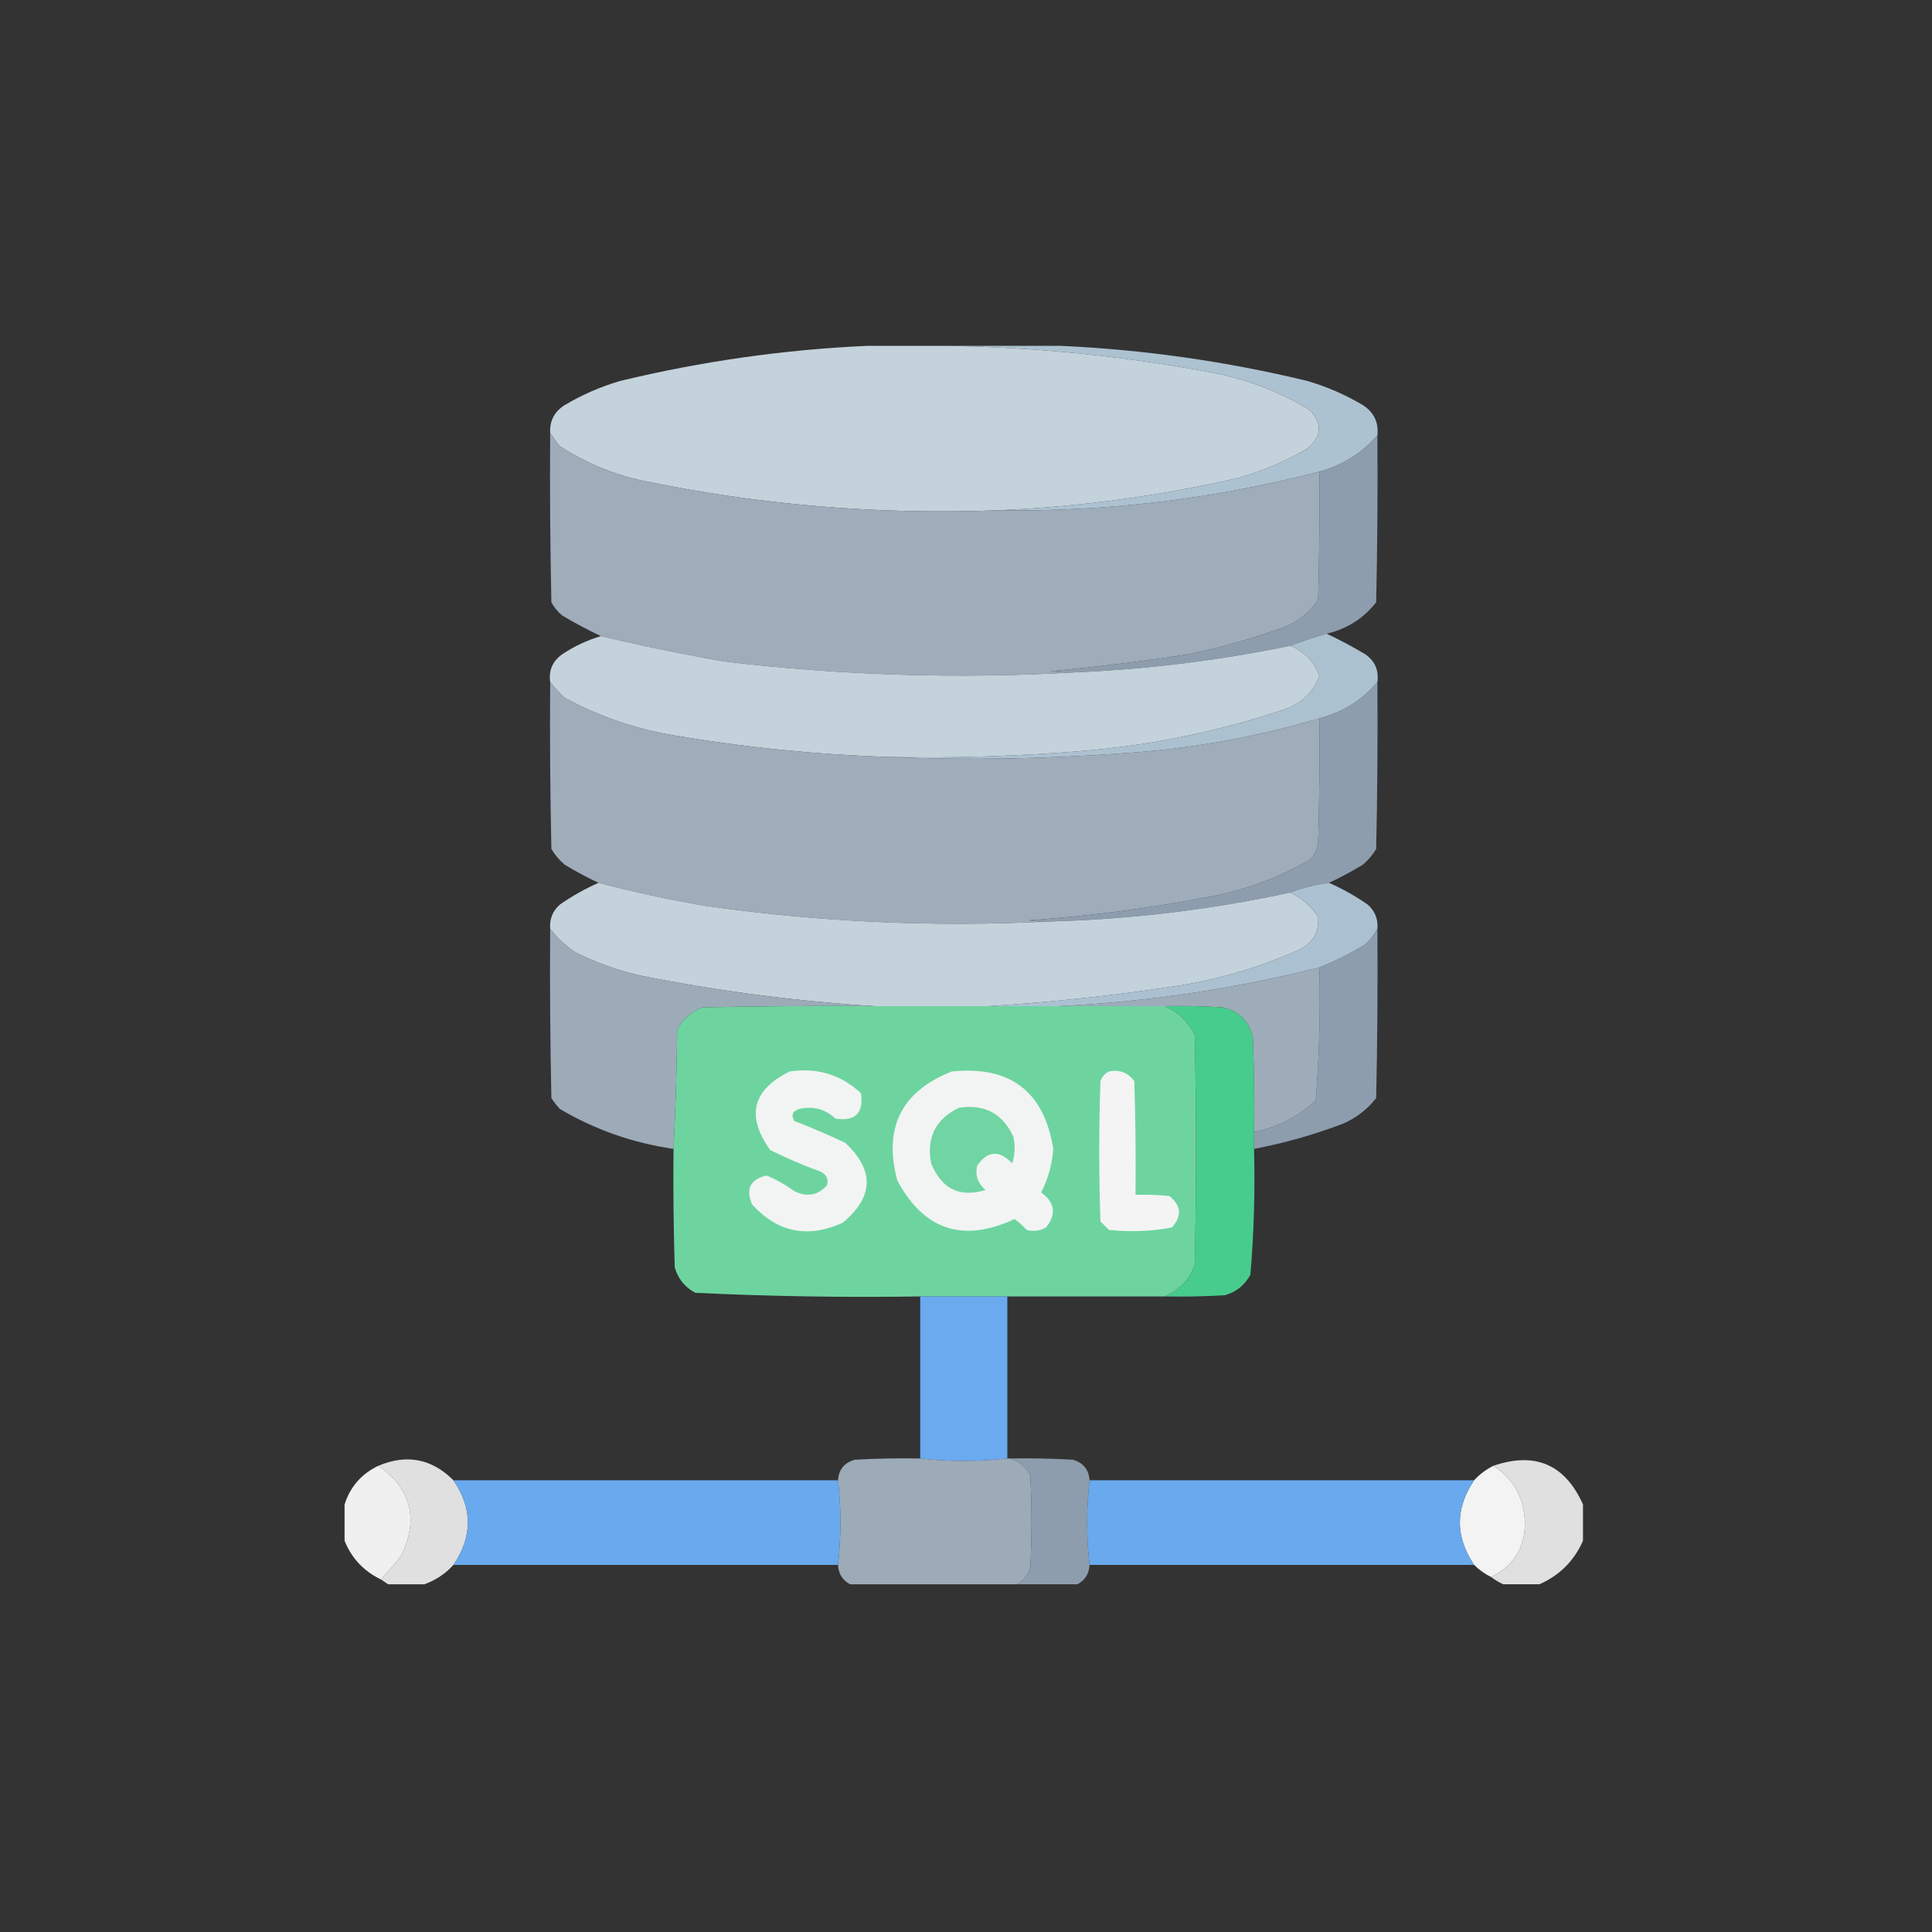 <?xml version="1.0" encoding="UTF-8" standalone="no"?>
<svg
   version="1.1"
   width="512px"
   height="512px"
   style="shape-rendering:geometricPrecision; text-rendering:geometricPrecision; image-rendering:optimizeQuality; fill-rule:evenodd; clip-rule:evenodd"
   id="svg28"
   sodipodi:docname="sql.svg"
   inkscape:version="1.3.2 (091e20e, 2023-11-25, custom)"
   xmlns:inkscape="http://www.inkscape.org/namespaces/inkscape"
   xmlns:sodipodi="http://sodipodi.sourceforge.net/DTD/sodipodi-0.dtd"
   xmlns="http://www.w3.org/2000/svg"
   xmlns:svg="http://www.w3.org/2000/svg">
  <rect width="100%" height="100%" fill="#333333" stroke="none"/>
  <defs
     id="defs28" />
  <sodipodi:namedview
     id="namedview28"
     pagecolor="#505050"
     bordercolor="#ffffff"
     borderopacity="1"
     inkscape:showpageshadow="0"
     inkscape:pageopacity="0"
     inkscape:pagecheckerboard="1"
     inkscape:deskcolor="#505050"
     showgrid="false"
     inkscape:zoom="1.4763616"
     inkscape:cx="197.78352"
     inkscape:cy="222.84513"
     inkscape:window-width="2160"
     inkscape:window-height="1346"
     inkscape:window-x="-11"
     inkscape:window-y="-11"
     inkscape:window-maximized="1"
     inkscape:current-layer="svg28" />
  <g
     id="g29"
     transform="matrix(0.641,0,0,0.641,91.637,91.975)">
    <g
       id="g1">
      <path
         style="opacity:0.997"
         fill="#c4d2dc"
         d="m 215.5,-0.5 c 10.667,0 21.333,0 32,0 37.855,0.498 75.522,4.331 113,11.5 13.533,2.844 26.199,7.843 38,15 5.357,5.592 5.024,10.925 -1,16 -8.818,5.163 -18.151,9.163 -28,12 -33.054,7.601 -66.388,12.101 -100,13.5 -49.887,1.898 -99.22,-2.268 -148,-12.5 -11.86,-2.767 -22.86,-7.433 -33,-14 -1.477,-1.812 -2.81,-3.646 -4,-5.5 -0.262,-4.976 1.738,-8.809 6,-11.5 7.22,-4.298 14.886,-7.631 23,-10 33.674,-8.124 67.674,-12.957 102,-14.5 z"
         id="path1" />
    </g>
    <g
       id="g2">
      <path
         style="opacity:1"
         fill="#acc2d1"
         d="m 247.5,-0.5 c 16,0 32,0 48,0 34.326,1.543 68.326,6.376 102,14.5 8.114,2.369 15.78,5.702 23,10 4.563,2.959 6.563,7.126 6,12.5 -6.399,7.367 -14.399,12.367 -24,15 -43.569,11.323 -87.903,16.656 -133,16 33.612,-1.399 66.946,-5.899 100,-13.5 9.849,-2.837 19.182,-6.837 28,-12 6.024,-5.075 6.357,-10.408 1,-16 -11.801,-7.157 -24.467,-12.156 -38,-15 -37.478,-7.169 -75.145,-11.002 -113,-11.5 z"
         id="path2" />
    </g>
    <g
       id="g3">
      <path
         style="opacity:0.999"
         fill="#9facba"
         d="m 84.5,35.5 c 1.19,1.855 2.523,3.688 4,5.5 10.14,6.567 21.14,11.233 33,14 48.78,10.232 98.113,14.398 148,12.5 45.097,0.656 89.431,-4.677 133,-16 0.167,17.67 0,35.337 -0.5,53 -3.571,5.376 -8.405,9.209 -14.5,11.5 -12.778,4.562 -25.778,8.228 -39,11 -18.938,2.896 -37.938,5.229 -57,7 3.317,0.498 6.65,0.665 10,0.5 -48.299,2.771 -96.633,1.271 -145,-4.5 -17.13,-2.991 -34.13,-6.491 -51,-10.5 -5.399,-2.535 -10.732,-5.368 -16,-8.5 -1.878,-1.543 -3.378,-3.376 -4.5,-5.5 -0.5,-23.331 -0.667,-46.664 -0.5,-70 z"
         id="path3" />
    </g>
    <g
       id="g4">
      <path
         style="opacity:1"
         fill="#8e9dad"
         d="m 426.5,36.5 c 0.167,23.002 0,46.002 -0.5,69 -5.242,6.712 -12.076,11.045 -20.5,13 -5.159,1.497 -10.159,3.164 -15,5 -29.357,6.045 -59.024,9.711 -89,11 -3.35,0.165 -6.683,-0.002 -10,-0.5 19.062,-1.771 38.062,-4.104 57,-7 13.222,-2.772 26.222,-6.438 39,-11 6.095,-2.291 10.929,-6.124 14.5,-11.5 0.5,-17.663 0.667,-35.33 0.5,-53 9.601,-2.633 17.601,-7.633 24,-15 z"
         id="path4" />
    </g>
    <g
       id="g5">
      <path
         style="opacity:0.999"
         fill="#c4d2dc"
         d="m 105.5,119.5 c 16.87,4.009 33.87,7.509 51,10.5 48.367,5.771 96.701,7.271 145,4.5 29.976,-1.289 59.643,-4.955 89,-11 5.893,2.392 9.893,6.559 12,12.5 -2.686,7.015 -7.686,11.682 -15,14 -26.952,8.99 -54.618,14.657 -83,17 -26.288,2.153 -52.621,2.986 -79,2.5 -31.225,-0.975 -62.225,-4.142 -93,-9.5 -14.82,-2.828 -28.82,-7.828 -42,-15 -2.234,-2.063 -4.234,-4.229 -6,-6.5 -0.66,-4.847 1.007,-8.681 5,-11.5 4.963,-3.315 10.296,-5.815 16,-7.5 z"
         id="path5" />
    </g>
    <g
       id="g6">
      <path
         style="opacity:1"
         fill="#acc1d0"
         d="m 405.5,118.5 c 5.399,2.535 10.732,5.368 16,8.5 3.993,2.819 5.66,6.653 5,11.5 -6.305,7.497 -14.305,12.497 -24,15 -26.732,7.928 -54.065,12.761 -82,14.5 -31.805,2.33 -63.472,2.83 -95,1.5 26.379,0.486 52.712,-0.347 79,-2.5 28.382,-2.343 56.048,-8.01 83,-17 7.314,-2.318 12.314,-6.985 15,-14 -2.107,-5.941 -6.107,-10.108 -12,-12.5 4.841,-1.836 9.841,-3.503 15,-5 z"
         id="path6" />
    </g>
    <g
       id="g7">
      <path
         style="opacity:0.998"
         fill="#9facba"
         d="m 84.5,138.5 c 1.766,2.271 3.766,4.437 6,6.5 13.18,7.172 27.18,12.172 42,15 30.775,5.358 61.775,8.525 93,9.5 31.528,1.33 63.195,0.83 95,-1.5 27.935,-1.739 55.268,-6.572 82,-14.5 0.167,17.337 0,34.67 -0.5,52 -0.516,2.534 -1.683,4.7 -3.5,6.5 -12.426,7.204 -25.759,12.204 -40,15 -25.115,4.889 -50.449,8.222 -76,10 2.646,0.497 5.313,0.664 8,0.5 -47.388,2.404 -94.721,0.237 -142,-6.5 -14.828,-2.541 -29.495,-5.708 -44,-9.5 -4.732,-2.202 -9.399,-4.702 -14,-7.5 -2.209,-1.873 -4.042,-4.04 -5.5,-6.5 -0.5,-22.998 -0.667,-45.998 -0.5,-69 z"
         id="path7" />
    </g>
    <g
       id="g8">
      <path
         style="opacity:1"
         fill="#8e9dad"
         d="m 426.5,138.5 c 0.167,23.002 0,46.002 -0.5,69 -1.458,2.46 -3.291,4.627 -5.5,6.5 -4.601,2.798 -9.268,5.298 -14,7.5 -5.503,0.709 -10.836,2.042 -16,4 -32.935,7.141 -66.269,11.141 -100,12 -2.687,0.164 -5.354,-0.003 -8,-0.5 25.551,-1.778 50.885,-5.111 76,-10 14.241,-2.796 27.574,-7.796 40,-15 1.817,-1.8 2.984,-3.966 3.5,-6.5 0.5,-17.33 0.667,-34.663 0.5,-52 9.695,-2.503 17.695,-7.503 24,-15 z"
         id="path8" />
    </g>
    <g
       id="g9">
      <path
         style="opacity:0.999"
         fill="#c4d2dc"
         d="m 104.5,221.5 c 14.505,3.792 29.172,6.959 44,9.5 47.279,6.737 94.612,8.904 142,6.5 33.731,-0.859 67.065,-4.859 100,-12 4.683,2.273 8.516,5.606 11.5,10 0.523,6.117 -1.977,10.617 -7.5,13.5 -15.991,7.219 -32.657,12.219 -50,15 -26.345,4.057 -52.678,6.891 -79,8.5 -15.667,0 -31.333,0 -47,0 -32.149,-2.019 -64.149,-6.186 -96,-12.5 -9.767,-2.144 -19.1,-5.478 -28,-10 -3.861,-2.696 -7.194,-5.863 -10,-9.5 -0.331,-4.005 1.003,-7.338 4,-10 5.104,-3.548 10.437,-6.548 16,-9 z"
         id="path9" />
    </g>
    <g
       id="g10">
      <path
         style="opacity:1"
         fill="#abc1d1"
         d="m 406.5,221.5 c 5.563,2.452 10.896,5.452 16,9 2.997,2.662 4.331,5.995 4,10 -1.283,2.368 -2.95,4.535 -5,6.5 -6.147,3.74 -12.48,6.907 -19,9.5 -35.583,8.945 -71.583,14.279 -108,16 -9.667,0 -19.333,0 -29,0 26.322,-1.609 52.655,-4.443 79,-8.5 17.343,-2.781 34.009,-7.781 50,-15 5.523,-2.883 8.023,-7.383 7.5,-13.5 -2.984,-4.394 -6.817,-7.727 -11.5,-10 5.164,-1.958 10.497,-3.291 16,-4 z"
         id="path10" />
    </g>
    <g
       id="g11">
      <path
         style="opacity:0.988"
         fill="#9eacb9"
         d="m 84.5,240.5 c 2.806,3.637 6.139,6.804 10,9.5 8.9,4.522 18.233,7.856 28,10 31.851,6.314 63.851,10.481 96,12.5 -23.669,-0.167 -47.336,0 -71,0.5 -4.773,1.774 -8.273,4.94 -10.5,9.5 -0.169,16.505 -0.669,32.838 -1.5,49 -16.812,-2.436 -32.479,-7.936 -47,-16.5 -1.288,-1.41 -2.454,-2.91 -3.5,-4.5 -0.5,-23.331 -0.667,-46.664 -0.5,-70 z"
         id="path11" />
    </g>
    <g
       id="g12">
      <path
         style="opacity:1"
         fill="#8e9dad"
         d="m 426.5,240.5 c 0.167,23.336 0,46.669 -0.5,70 -3.593,4.584 -8.093,8.084 -13.5,10.5 -12.033,4.591 -24.367,8.091 -37,10.5 0,-2.333 0,-4.667 0,-7 9.761,-1.968 18.261,-6.302 25.5,-13 1.461,-18.265 1.961,-36.598 1.5,-55 6.52,-2.593 12.853,-5.76 19,-9.5 2.05,-1.965 3.717,-4.132 5,-6.5 z"
         id="path12" />
    </g>
    <g
       id="g13">
      <path
         style="opacity:1"
         fill="#9eacba"
         d="m 402.5,256.5 c 0.461,18.402 -0.039,36.735 -1.5,55 -7.239,6.698 -15.739,11.032 -25.5,13 0.167,-13.004 0,-26.004 -0.5,-39 -1.5,-6.833 -5.667,-11 -12.5,-12.5 -7.993,-0.5 -15.993,-0.666 -24,-0.5 -14.667,0 -29.333,0 -44,0 36.417,-1.721 72.417,-7.055 108,-16 z"
         id="path13" />
    </g>
    <g
       id="g14">
      <path
         style="opacity:1"
         fill="#47cc8d"
         d="m 338.5,272.5 c 8.007,-0.166 16.007,0 24,0.5 6.833,1.5 11,5.667 12.5,12.5 0.5,12.996 0.667,25.996 0.5,39 0,2.333 0,4.667 0,7 0.458,17.403 -0.042,34.736 -1.5,52 -2.315,4.317 -5.815,7.15 -10.5,8.5 -8.327,0.5 -16.66,0.666 -25,0.5 5.954,-2.457 10.121,-6.79 12.5,-13 0.667,-31.667 0.667,-63.333 0,-95 -2.769,-5.605 -6.936,-9.605 -12.5,-12 z"
         id="path14" />
    </g>
    <g
       id="g15">
      <path
         style="opacity:0.994"
         fill="#6ed5a1"
         d="m 218.5,272.5 c 15.667,0 31.333,0 47,0 9.667,0 19.333,0 29,0 14.667,0 29.333,0 44,0 5.564,2.395 9.731,6.395 12.5,12 0.667,31.667 0.667,63.333 0,95 -2.379,6.21 -6.546,10.543 -12.5,13 -21.667,0 -43.333,0 -65,0 -12,0 -24,0 -36,0 -31.063,0.477 -62.063,-0.023 -93,-1.5 -4.317,-2.315 -7.15,-5.815 -8.5,-10.5 -0.5,-16.33 -0.667,-32.663 -0.5,-49 0.831,-16.162 1.331,-32.495 1.5,-49 2.227,-4.56 5.727,-7.726 10.5,-9.5 23.664,-0.5 47.331,-0.667 71,-0.5 z"
         id="path15" />
    </g>
    <g
       id="g16">
      <path
         style="opacity:1"
         fill="#f2f4f3"
         d="m 183.5,299.5 c 11.388,-1.7 21.222,1.3 29.5,9 1.167,8.167 -2.333,11.667 -10.5,10.5 -4.296,-3.982 -9.296,-5.315 -15,-4 -2.846,0.879 -3.513,2.546 -2,5 7.116,2.725 14.116,5.725 21,9 12.129,11.324 11.796,22.324 -1,33 -14.396,6.599 -26.896,4.099 -37.5,-7.5 -2.796,-6.407 -0.796,-10.407 6,-12 4.052,1.704 7.885,3.871 11.5,6.5 5.22,2.548 9.72,1.715 13.5,-2.5 0.63,-2.403 -0.203,-4.237 -2.5,-5.5 -7.198,-2.619 -14.198,-5.619 -21,-9 -10.108,-14.005 -7.441,-24.839 8,-32.5 z"
         id="path16" />
    </g>
    <g
       id="g17">
      <path
         style="opacity:1"
         fill="#f2f4f3"
         d="m 250.5,299.5 c 24.189,-2.458 38.189,8.209 42,32 -0.441,6.326 -2.108,12.326 -5,18 5.721,4.156 6.387,8.989 2,14.5 -2.53,1.422 -5.197,1.755 -8,1 -1.517,-1.685 -3.184,-3.185 -5,-4.5 -21.304,9.954 -37.47,4.621 -48.5,-16 -5.802,-21.73 1.698,-36.73 22.5,-45 z"
         id="path17" />
    </g>
    <g
       id="g18">
      <path
         style="opacity:1"
         fill="#f4f4f4"
         d="m 315.5,299.5 c 4.409,-0.882 7.909,0.452 10.5,4 0.5,15.663 0.667,31.33 0.5,47 4.679,-0.166 9.345,10e-4 14,0.5 4.936,3.958 5.269,8.291 1,13 -8.564,1.607 -17.23,1.94 -26,1 -1.167,-1.167 -2.333,-2.333 -3.5,-3.5 -0.667,-19.333 -0.667,-38.667 0,-58 0.69,-1.85 1.856,-3.184 3.5,-4 z"
         id="path18" />
    </g>
    <g
       id="g19">
      <path
         style="opacity:1"
         fill="#70d5a2"
         d="m 253.5,314.5 c 10.581,-1.628 18.081,2.372 22.5,12 0.825,3.711 0.659,7.378 -0.5,11 -5.319,-5.631 -10.152,-5.298 -14.5,1 -0.835,4.003 0.331,7.336 3.5,10 -10.659,3.256 -18.159,-0.411 -22.5,-11 -2.01,-10.647 1.823,-18.314 11.5,-23 z"
         id="path19" />
    </g>
    <g
       id="g20">
      <path
         style="opacity:1"
         fill="#6aaaef"
         d="m 237.5,392.5 c 12,0 24,0 36,0 0,22.333 0,44.667 0,67 -12,1.333 -24,1.333 -36,0 0,-22.333 0,-44.667 0,-67 z"
         id="path20" />
    </g>
    <g
       id="g21">
      <path
         style="opacity:0.993"
         fill="#9eabb9"
         d="m 237.5,459.5 c 12,1.333 24,1.333 36,0 0.333,0 0.667,0 1,0 3.816,1.01 6.649,3.343 8.5,7 0.667,12.667 0.667,25.333 0,38 -0.938,3.098 -2.772,5.431 -5.5,7 -23,0 -46,0 -69,0 -3.126,-1.66 -4.793,-4.326 -5,-8 1.333,-11.667 1.333,-23.333 0,-35 0.33,-4.496 2.663,-7.329 7,-8.5 8.994,-0.5 17.994,-0.666 27,-0.5 z"
         id="path21" />
    </g>
    <g
       id="g22">
      <path
         style="opacity:1"
         fill="#e0e0e0"
         d="m 44.5,468.5 c 7.956,11.639 7.956,23.305 0,35 -3.346,3.671 -7.346,6.338 -12,8 -5,0 -10,0 -15,0 -1,-0.667 -2,-1.333 -3,-2 2.916,-3.097 5.75,-6.431 8.5,-10 7.217,-15.093 4.051,-27.427 -9.5,-37 11.711,-4.924 22.044,-2.924 31,6 z"
         id="path22" />
    </g>
    <g
       id="g23">
      <path
         style="opacity:1"
         fill="#8e9dad"
         d="m 274.5,459.5 c 8.673,-0.166 17.34,0 26,0.5 4.337,1.171 6.67,4.004 7,8.5 -1.333,11.667 -1.333,23.333 0,35 -0.207,3.674 -1.874,6.34 -5,8 -8.333,0 -16.667,0 -25,0 2.728,-1.569 4.562,-3.902 5.5,-7 0.667,-12.667 0.667,-25.333 0,-38 -1.851,-3.657 -4.684,-5.99 -8.5,-7 z"
         id="path23" />
    </g>
    <g
       id="g24">
      <path
         style="opacity:1"
         fill="#e0e0e0"
         d="m 511.5,478.5 c 0,5 0,10 0,15 -3.667,8.333 -9.667,14.333 -18,18 -5,0 -10,0 -15,0 -1.761,-0.813 -3.428,-1.813 -5,-3 9.291,-4.488 13.958,-11.988 14,-22.5 -0.325,-10.133 -4.658,-17.966 -13,-23.5 17.251,-5.871 29.585,-0.538 37,16 z"
         id="path24" />
    </g>
    <g
       id="g25">
      <path
         style="opacity:0.978"
         fill="#f4f4f4"
         d="m 13.5,462.5 c 13.551,9.573 16.717,21.907 9.5,37 -2.75,3.569 -5.584,6.903 -8.5,10 -7.092,-3.423 -12.092,-8.757 -15,-16 0,-5 0,-10 0,-15 2.34,-7.331 7.006,-12.664 14,-16 z"
         id="path25" />
    </g>
    <g
       id="g26">
      <path
         style="opacity:0.994"
         fill="#f4f4f4"
         d="m 474.5,462.5 c 8.342,5.534 12.675,13.367 13,23.5 -0.042,10.512 -4.709,18.012 -14,22.5 -2.617,-1.286 -4.95,-2.953 -7,-5 -7.881,-11.678 -7.881,-23.345 0,-35 2.27,-2.475 4.937,-4.475 8,-6 z"
         id="path26" />
    </g>
    <g
       id="g27">
      <path
         style="opacity:0.984"
         fill="#6aabef"
         d="m 44.5,468.5 c 53,0 106,0 159,0 1.333,11.667 1.333,23.333 0,35 -53,0 -106,0 -159,0 7.956,-11.695 7.956,-23.361 0,-35 z"
         id="path27" />
    </g>
    <g
       id="g28">
      <path
         style="opacity:0.984"
         fill="#6aabef"
         d="m 307.5,468.5 c 53,0 106,0 159,0 -7.881,11.655 -7.881,23.322 0,35 -53,0 -106,0 -159,0 -1.333,-11.667 -1.333,-23.333 0,-35 z"
         id="path28" />
    </g>
  </g>
</svg>

